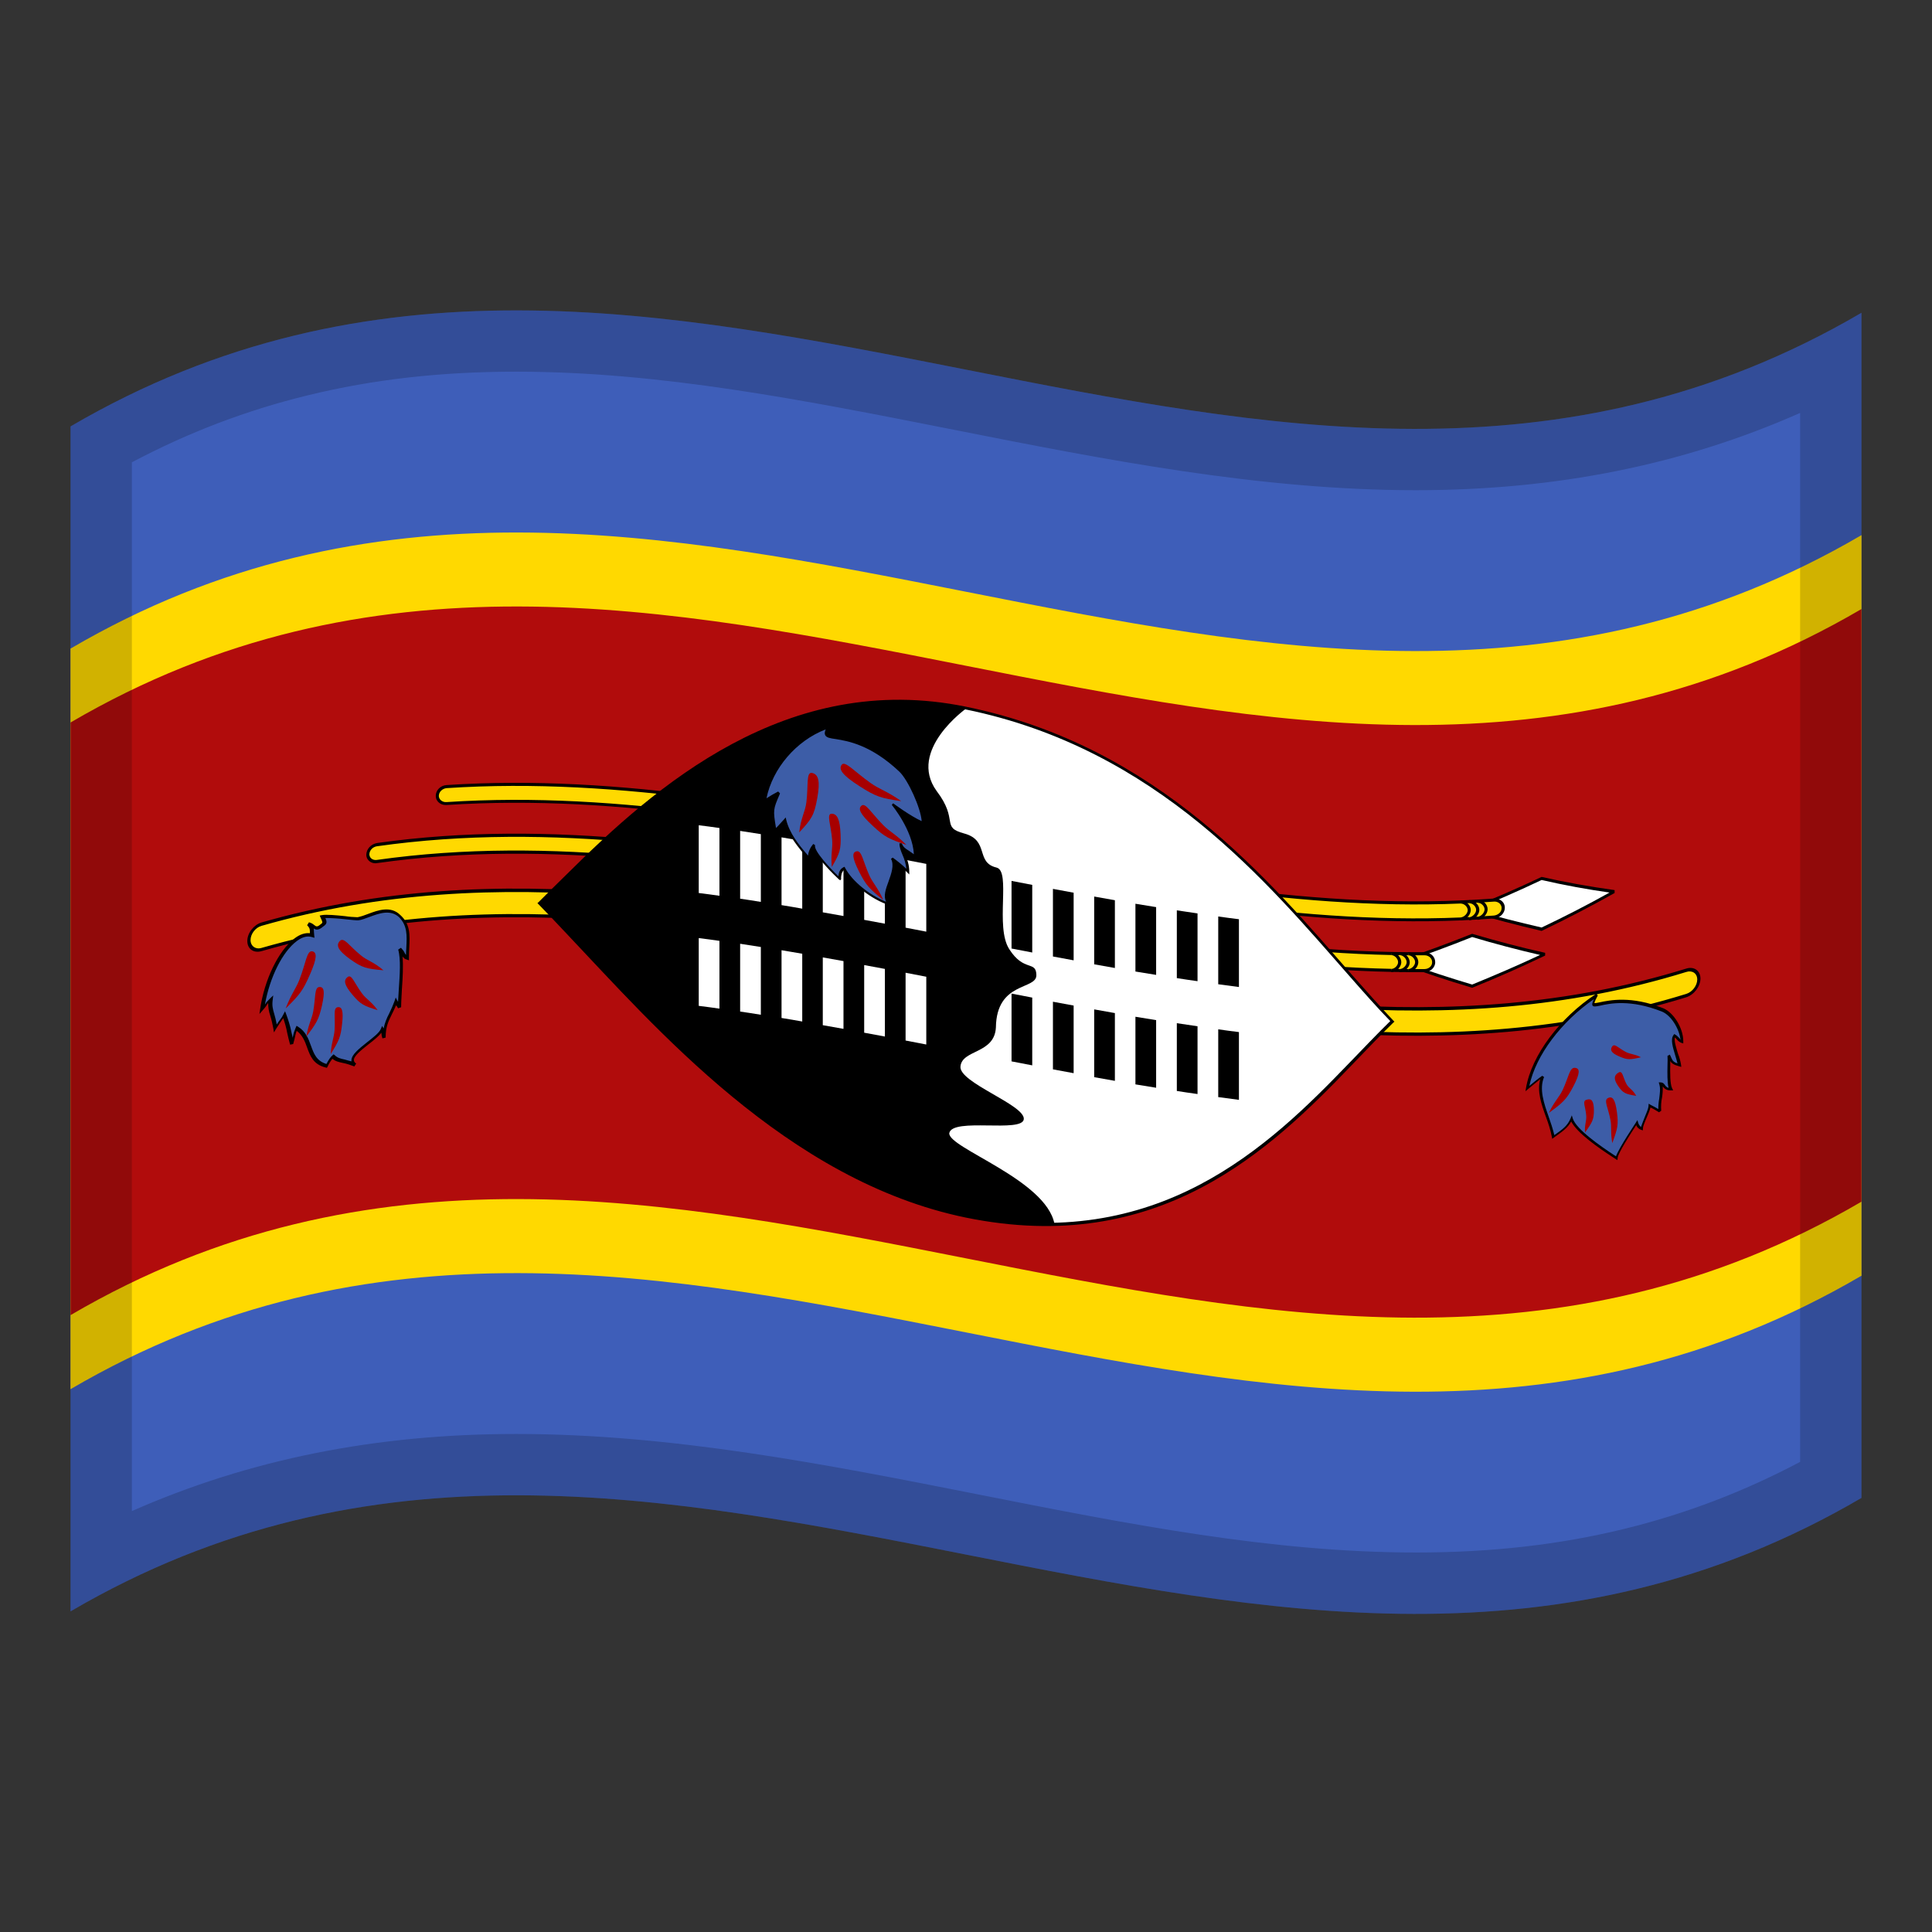 <!-- Generator: Adobe Illustrator 24.2.0, SVG Export Plug-In . SVG Version: 6.00 Build 0)  -->
<svg xmlns="http://www.w3.org/2000/svg" xmlns:xlink="http://www.w3.org/1999/xlink" version="1.1" id="Layer_1" x="0px" y="0px" viewBox="0 0 1260 1260" style="enable-background:new 0 0 1260 1260;" xml:space="preserve">
<rect x="0" y="0" width="1260" height="1260" fill="#333333" stroke="none"/>
<g>
	<g>
		<path d="M46,278.1v772.8c389.3-228,778.7,153.9,1168-74V204C824.7,432,435.3,50.2,46,278.1z" fill="#3E5EB9"/>
		<path d="M46,906c389.3-228,778.7,153.9,1168-74V349C824.7,576.8,435.3,195,46,423V906z" fill="#FFD900"/>
		<path d="M46,857.7c389.3-228,778.7,153.9,1168-74V397.2c-389.3,227.9-778.7-153.9-1168,74V857.7z" fill="#B10C0C"/>
		<path d="M958.2,593.5c15.8,4.7,31.5,8.9,47.3,12.5c15.8-7.6,31.5-15.6,47.3-24.6c-15.8-2.2-31.5-5-47.3-8.6    C989.7,580.4,973.9,587.2,958.2,593.5z" fill="#FFFFFF"/>
		<path d="M957.8,592.6v1.9c15.9,4.8,31.7,8.9,47.6,12.6c15.9-7.6,31.7-15.8,47.6-24.7v-1.9c-15.9-2.2-31.7-5-47.6-8.6    C989.6,579.4,973.7,586.3,957.8,592.6z M1005.4,604.9c-14.7-3.4-29.6-7.1-44.3-11.5c14.7-6,29.6-12.5,44.3-19.5    c14.7,3.4,29.6,6.1,44.3,8.2C1035,590.3,1020.2,597.9,1005.4,604.9z"/>
		<path d="M974.3,587c-227.7,17-455.5-89-683.1-74c-3.4,0.3-6,2.8-6.1,6l0,0c0,2.8,2.4,5,5.5,5.1c0.2,0,0.4,0,0.5,0    c227.7-15,455.5,90.9,683.1,74c3.4-0.3,6-2.9,6.1-6l0,0c0.1-2.7-2.4-5-5.4-5C974.7,587,974.5,587,974.3,587z" fill="#FFD900"/>
		<path d="M974.3,586c-227.7,17-455.5-89-683.1-74c-4,0.3-7,3.4-7,7c-0.1,3.3,2.8,6,6.4,6c0.2,0,0.4,0,0.7,0    c227.7-15,455.5,90.9,683.1,74c4-0.4,7-3.5,7-7c0.1-3.3-2.7-5.9-6.3-6C974.8,586,974.5,586,974.3,586z M974.3,597.1    c-227.7,17-455.5-89-683.1-74c-2.6,0.2-4.8-1.5-5-3.8c0-0.1,0-0.3,0-0.4c0.1-2.5,2.3-4.6,5-4.9c227.7-15,455.5,91,683.1,74    c2.5-0.2,4.7,1.4,5,3.7c0,0.2,0,0.3,0,0.5C979.4,594.7,977.1,596.8,974.3,597.1L974.3,597.1z"/>
		<path d="M963.7,587.7c0,3.7,0,7.3,0,11c2.8-0.2,5.6-3.2,5.6-5.9S966.5,587.5,963.7,587.7z" fill="#FFD900"/>
		<path d="M963.7,586.8v2c2.3-0.1,4.5,2.1,4.5,4.3s-2.4,4.7-4.6,4.8v2c3.3-0.2,6.6-3.7,6.6-6.9C970.2,589.7,967,586.6,963.7,586.8z"/>
		<path d="M958.2,588v11c2.8-0.1,5.6-3,5.6-5.8C963.7,590.4,960.9,587.8,958.2,588z" fill="#FFD900"/>
		<path d="M958.2,587.1v2c2.3-0.1,4.5,2.1,4.5,4.3s-2.4,4.7-4.5,4.8v2c3.3-0.2,6.6-3.6,6.6-6.8C964.8,590.1,961.5,586.9,958.2,587.1    z"/>
		<path d="M952.6,588.2v11c2.8-0.1,5.6-3,5.6-5.8C958.2,590.8,955.4,588.1,952.6,588.2z" fill="#FFD900"/>
		<path d="M952.6,587.3v2c2.3-0.1,4.6,2.1,4.6,4.3s-2.4,4.6-4.6,4.7v2c3.3-0.1,6.6-3.6,6.6-6.8C959.2,590.2,955.9,587.2,952.6,587.3    z"/>
		<path d="M912.8,627.5c15.8,5.8,31.5,10.9,47.3,15.6c15.8-6.3,31.5-13.2,47.3-20.8c-15.8-3.5-31.5-7.6-47.3-12.3    C944.4,616.4,928.6,622.1,912.8,627.5z" fill="#FFFFFF"/>
		<path d="M912.5,626.5v1.9c15.9,5.8,31.7,11.1,47.6,15.8c15.9-6.4,31.7-13.4,47.6-21v-1.8c-15.9-3.5-31.7-7.7-47.6-12.4    C944.3,615.3,928.4,621.2,912.5,626.5z M960.1,642.1c-14.7-4.4-29.6-9.2-44.3-14.6c14.7-5,29.6-10.5,44.3-16.4    c14.7,4.4,29.6,8.3,44.3,11.7C989.7,629.7,974.8,636.1,960.1,642.1L960.1,642.1z"/>
		<path d="M929,621.9c-227.7,1.8-455.5-103.3-683.1-71.2c-3.4,0.6-6,3.3-6.1,6.4c-0.1,2.5,2.1,4.6,4.8,4.7    c0.4,0,0.8,0,1.2-0.1c227.7-32.1,455.5,73,683.1,71.2c3.4-0.1,6.1-2.5,6.1-5.6C935.1,624.5,932.4,621.9,929,621.9    C929.1,621.9,929,621.9,929,621.9z" fill="#FFD900"/>
		<path d="M929,621c-227.7,1.8-455.5-103.3-683.1-71.2c-4,0.7-6.9,3.9-7,7.6c-0.1,2.9,2.4,5.5,5.7,5.6c0.4,0,0.9,0,1.3-0.1    C473.6,530.7,701.4,635.7,929,634c3.9-0.1,7.1-3,7-6.6C936,623.9,932.9,621,929,621L929,621z M929,632    c-227.7,1.8-455.5-103.3-683.1-71.2c-2.3,0.4-4.5-0.8-4.9-2.9c-0.1-0.3-0.1-0.6-0.1-0.8c0.1-2.6,2.2-4.8,5-5.2    C473.6,519.7,701.4,624.7,929,623c2.8,0,5,2,5,4.4c0,0,0,0,0,0.1C934.1,630,931.8,632,929,632L929,632z"/>
		<path d="M918.4,621.9v11c2.8,0,5.6-2.7,5.6-5.5C924,624.8,921.2,621.9,918.4,621.9z" fill="#FFD900"/>
		<path d="M918.4,621v2c2.3,0,4.5,2.3,4.5,4.5s-2.4,4.5-4.5,4.5v2c3.3,0,6.6-3.2,6.6-6.5C925,624.1,921.7,621,918.4,621z"/>
		<path d="M912.8,621.9v11c2.8,0,5.6-2.7,5.6-5.5S915.6,621.9,912.8,621.9z" fill="#FFD900"/>
		<path d="M912.8,620.9v2c2.3,0,4.6,2.4,4.6,4.6c0,2.2-2.4,4.5-4.6,4.5v2c3.3,0,6.6-3.2,6.6-6.4C919.4,624.4,916.1,621,912.8,620.9z    "/>
		<path d="M907.3,621.8v11c2.8,0.1,5.6-2.6,5.6-5.5C912.8,624.7,910.1,621.8,907.3,621.8z" fill="#FFD900"/>
		<path d="M907.3,620.9v2c2.3,0,4.5,2.4,4.5,4.6c0,2.2-2.4,4.5-4.5,4.4v2c3.3,0.1,6.6-3.2,6.6-6.4    C913.9,624.2,910.6,620.9,907.3,620.9z"/>
		<path d="M1099.7,632.8c-309.7,95.7-619.3-119-929.1-30.1c-4.5,1.3-8.2,6.1-8.2,10.7c0,4.6,3.7,7.1,8.2,5.9    c309.7-88.9,619.4,125.7,929.1,30c4.5-1.4,8.2-6.3,8.2-10.9C1107.9,633.8,1104.2,631.3,1099.7,632.8z" fill="#FFD900"/>
		<path d="M1099.7,631.7c-309.7,95.7-619.3-119-929.1-30.1c-5.1,1.5-9.3,6.9-9.3,12.1s4.1,8.1,9.3,6.6    C480.3,531.4,790,746,1099.7,650.4c5.1-1.6,9.3-7.1,9.3-12.3C1108.9,633,1104.8,630.1,1099.7,631.7z M1099.7,648.2    c-309.6,95.8-619.3-118.9-929.1-30c-3.9,1.2-7.2-1.2-7.2-5.1c0-4,3.2-8.2,7.2-9.3c309.7-88.8,619.3,125.8,929.1,30.1    c3.9-1.3,7.2,0.9,7.2,4.9C1106.9,642.7,1103.7,647,1099.7,648.2L1099.7,648.2z"/>
		<path d="M630,461.9c-129.8-27.1-222.5,72-278.1,127c55.6,55.3,148.3,177,278.1,204.1    c148.3,30.4,222.5-72.9,278.1-127.1C852.5,609.9,778.3,492.4,630,461.9z" fill="#FFFFFF"/>
		<path d="M881.4,635.4c-53-60.3-125.7-148.8-251.4-174.5c-116.7-24-203.1,52.3-260.3,109.2c-6.6,6.4-12.8,12.6-18.5,18.3l-0.7,0.6    l0.7,0.7c5.8,5.9,11.9,12.4,18.5,19.4c57.2,60.3,143.6,161,260.3,185c125.8,25.7,198.4-44.1,251.4-99.3    c9.7-10,18.7-19.6,27.3-27.9l0.7-0.6l-0.7-0.7C900.2,656.6,891.1,646.4,881.4,635.4z M880,693.2c-52.8,54.9-125,124.4-250,98.9    c-115.9-23.9-201.9-124.2-258.8-184.4c-6.3-6.7-12.3-13-17.9-18.8c5.6-5.5,11.5-11.3,17.8-17.5c57-56.6,143-132.5,258.8-108.7    c125,25.6,197.3,113.7,250.1,173.8c9.4,10.7,18.3,20.8,26.7,29.4C898.3,674.1,889.4,683.5,880,693.2L880,693.2z"/>
		<path d="M619.1,739c2-10.4,48,0.1,48.6-9.2s-42.5-23.8-41.3-34.3c1-11.1,22.2-8.1,23.1-25.4c0.4-30.3,26.6-24.3,26.4-34.2    c-0.2-9.7-8.1-1.8-17.7-16.9c-9.4-14.5,1.3-50.9-8.3-53.2c-13.9-3.3-4.5-17.7-21-22.2c-15.7-4.2-3.3-8.4-18.1-27.8l0,0    c-19.1-26.5,19.4-53.8,19.4-53.8c-129.8-27.1-222.5,72-278.1,127c55.6,55.3,148.3,177.1,278.1,204.1c20.6,4.1,47.9,6.5,57.5,5.1    C682.2,769.3,618.1,748.6,619.1,739z"/>
		<path d="M462.4,583.2V539 M489.4,543v44.1 M516.4,547.3v44.2"/>
		<path d="M455.7,582.4c4.5,0.5,9,1.2,13.5,1.8V540c-4.5-0.6-9-1.3-13.5-1.8V582.4z" fill="#FFFFFF"/>
		<path d="M482.7,586.1c4.5,0.6,9,1.4,13.5,2.1V544c-4.5-0.7-9-1.4-13.5-2.1V586.1z" fill="#FFFFFF"/>
		<path d="M509.7,590.3c4.5,0.7,9,1.5,13.5,2.3v-44.2c-4.5-0.7-9-1.6-13.5-2.3V590.3z" fill="#FFFFFF"/>
		<path d="M462.4,656.9v-44.2 M489.4,616.6v44.2 M516.4,620.9v44.2"/>
		<path d="M455.7,656c4.5,0.5,9,1.2,13.5,1.8v-44.2c-4.5-0.6-9-1.3-13.5-1.8V656z" fill="#FFFFFF"/>
		<path d="M482.7,659.7c4.5,0.6,9,1.4,13.5,2.1v-44.2c-4.5-0.7-9-1.4-13.5-2.1V659.7z" fill="#FFFFFF"/>
		<path d="M509.7,663.9c4.5,0.7,9,1.5,13.5,2.3V622c-4.5-0.7-9-1.6-13.5-2.3V663.9z" fill="#FFFFFF"/>
		<path d="M543.4,596.1v-44.2 M570.4,556.9v44.2 M597.3,562.2v44.2"/>
		<path d="M536.6,595c4.5,0.8,9,1.6,13.5,2.4v-44.2c-4.5-0.8-9-1.7-13.5-2.4V595z" fill="#FFFFFF"/>
		<path d="M590.6,605l13.5,2.6v-44.2l-13.5-2.6V605z" fill="#FFFFFF"/>
		<path d="M563.6,599.9c4.5,0.8,9,1.7,13.5,2.5v-44.1c-4.5-0.8-9-1.7-13.5-2.5V599.9z" fill="#FFFFFF"/>
		<path d="M543.4,669.7v-44.2 M570.4,630.5v44.2 M597.3,635.8V680"/>
		<path d="M590.6,678.6c4.5,0.8,9,1.8,13.5,2.6V637l-13.5-2.6V678.6z" fill="#FFFFFF"/>
		<path d="M536.6,668.6c4.5,0.8,9,1.6,13.5,2.4v-44.2c-4.5-0.8-9-1.6-13.5-2.4V668.6z" fill="#FFFFFF"/>
		<path d="M563.6,673.5c4.5,0.8,9,1.7,13.5,2.5v-44.1c-4.5-0.8-9-1.7-13.5-2.5V673.5z" fill="#FFFFFF"/>
		<path d="M666.4,619.9v-44.1 M693.3,580.9v44.2 M720.3,585.9v44.2"/>
		<path d="M659.7,618.6l13.5,2.6v-44.1l-13.5-2.6V618.6z"/>
		<path d="M713.6,628.9c4.5,0.8,9,1.6,13.5,2.4v-44.2c-4.5-0.8-9-1.6-13.5-2.4V628.9z"/>
		<path d="M686.7,623.8c4.5,0.8,9,1.7,13.5,2.5v-44.1c-4.5-0.8-9-1.7-13.5-2.5V623.8z"/>
		<path d="M666.4,693.5v-44.2 M693.3,654.5v44.2 M720.3,659.5v44.1"/>
		<path d="M659.7,692.2l13.5,2.6v-44.2l-13.5-2.6V692.2z"/>
		<path d="M713.6,702.5c4.5,0.8,9,1.6,13.5,2.4v-44.2c-4.5-0.8-9-1.6-13.5-2.4V702.5z"/>
		<path d="M686.7,697.4c4.5,0.8,9,1.7,13.5,2.5v-44.1c-4.5-0.8-9-1.7-13.5-2.5V697.4z"/>
		<path d="M747.3,634.7v-44.2 M774.3,594.7v44.2 M801.2,598.5v44.2"/>
		<path d="M767.5,637.9c4.5,0.7,9,1.4,13.5,2v-44.2c-4.5-0.6-9-1.4-13.5-2V637.9z"/>
		<path d="M740.5,633.6c4.5,0.7,9,1.5,13.5,2.2v-44.2c-4.5-0.7-9-1.5-13.5-2.2V633.6z"/>
		<path d="M794.5,641.9c4.5,0.6,9,1.2,13.5,1.8v-44.2c-4.5-0.5-9-1.2-13.5-1.8V641.9z"/>
		<path d="M747.3,708.4v-44.2 M774.3,668.5v44.2 M801.2,672.2v44.2"/>
		<path d="M794.5,715.5c4.5,0.6,9,1.2,13.5,1.8v-44.2c-4.5-0.5-9-1.2-13.5-1.8V715.5z"/>
		<path d="M740.5,707.2c4.5,0.7,9,1.5,13.5,2.2v-44.1c-4.5-0.7-9-1.5-13.5-2.2V707.2z"/>
		<path d="M767.5,711.5c4.5,0.7,9,1.4,13.5,2v-44.2c-4.5-0.6-9-1.4-13.5-2V711.5z"/>
		<path d="M1041.5,648.9L1041.5,648.9L1041.5,648.9z" fill="#3D5DA7"/>
		<path d="M1084.2,658.4c-36.4-14.6-51.2,6.3-42.8-9.5c-24.8,16.1-42,40.8-45.4,60.9c3.6-2.9,6.5-5.5,10.1-8    c-5,12.3,4.3,26.4,6.9,39.5c6.4-4.4,9.6-6.6,11.8-11.8c2.5,8.3,21.8,20.9,29.5,25.8c0.6-4,10.4-18.9,13.2-23    c0.4,1.3,0.9,3.3,3.2,4c0.1-2.8,4.9-12,5.2-15.1c2.3,1.2,4.5,2.4,6.6,3.9c-0.8-6.1,2.2-13,0.6-18.3c2.4,0.1,2.1,3.8,6.5,3.8    c-2.3-4.3-0.9-17.6-1.2-22.2c1.9,3.4,1.3,5,7,6.5c-0.7-5.5-5.9-16-3.3-19.3c1.9,1,3.2,3.3,4.8,3.9    C1096.8,671.2,1090.9,661.1,1084.2,658.4z" fill="#3D5DA7"/>
		<path d="M1084.6,657.5c-20.9-8.2-34.7-5.2-41.4-3.8c-1.4,0.3-3.1,0.6-3.3,0.5c-0.2-0.5,1.5-3.9,2.2-5.1l-0.5-0.2l-0.2-0.9    l-0.5,0.1l-0.1,0.2c-23.2,15.2-41.9,39.6-45.6,61.4l-0.3,2l1.6-1.4c3-2.4,5.4-4.5,8-6.5c-2.2,8,0.8,16.5,3.8,24.8    c1.6,4.2,2.9,8.5,3.8,12.9c0.1,0.4,0.1,0.7,0.2,1.2l1.8-1.3c5.2-3.7,8.3-5.9,10.6-10c3.9,7.6,18.4,17.6,26.6,22.9l3.5,2.3    c0.1-0.5,0.2-1,0.2-1.6c0.5-3.3,8.1-15.2,12.1-21.2c0.5,1.4,1.6,2.4,3.1,3l1.2,0.4l0.1-1.4c0-1.3,1.3-4.4,2.5-7.1    c0.9-2.1,1.8-4.2,2.4-6.4l0.3,0.1c1.9,0.9,3.6,2,5.3,3l1.4-1c-0.2-2.8-0.1-5.7,0.5-8.4c0.4-2.5,0.6-5,0.5-7.6l0.1,0.2    c1,1.6,2.9,2.6,4.9,2.5h1.8l-0.7-1.4c-1.4-2.8-1.3-10.2-1.2-15.6c0-0.7,0-1.5,0-2.2c0.8,1.5,2.1,2.5,5.8,3.5l1.4,0.4    c-0.1-0.5-0.1-1.1-0.2-1.6c-0.4-2.3-1-4.6-1.9-6.8c-1.1-3.7-2.7-8.5-2.1-10.8c0.5,0.4,1,0.8,1.4,1.4c0.7,0.8,1.6,1.6,2.8,2.1    l1.3,0.4v-1.6C1097.7,670.4,1091.5,660.3,1084.6,657.5z M1094.9,676.7c-0.7-0.7-1.5-1.5-2.4-2l-0.6-0.3c-0.2,0.2-0.4,0.4-0.5,0.7    c-2.1,2.7-0.4,8,1.2,13.4c0.5,1.8,1.1,3.5,1.4,5c-2.9-0.9-3.3-2.1-4.1-3.8c-0.3-0.6-0.5-1.3-0.9-1.9l-1.5,0.8    c0.1,1.4,0.1,3.6,0,6.2c-0.1,5-0.2,11,0.7,14.7c-1-0.3-1.9-1-2.4-1.9c-0.6-0.8-1.2-1.6-2.6-1.7h-1.4l0.4,1.4    c0.8,2.6,0.3,5.9-0.1,9.2c-0.4,2.2-0.6,4.5-0.6,6.8c-1.3-0.8-2.7-1.6-3.8-2.1c-0.5-0.3-1-0.5-1.3-0.7l-1.2-0.7l-0.1,1.7    c-0.1,1.4-1.3,4.4-2.5,7.2c-0.9,2.1-1.6,4.2-2.4,6.3c-1-0.8-1.6-1.9-1.9-3c-0.1-0.5-0.3-0.9-0.4-1.5c-0.3,0.5-0.7,1-1,1.6    c-0.4,0.7-10.7,15.9-13,22l-1.4-0.9c-8.5-5.6-24.5-16.6-26.8-23.8c-0.2-0.6-0.4-1.4-0.6-2c-0.3,0.7-0.6,1.5-0.9,2.2    c-2,4.6-4.8,6.7-10.5,10.7c-1-4.1-2.3-8.1-3.7-12c-3.1-8.8-6.3-18-3-25.9l-1.2-0.8c-3,2.1-5.5,4.2-8.4,6.6    c4.2-20.1,21.1-42.1,42.1-56.6c-1.1,2.3-1.3,3.5-0.9,4.2c0.6,0.9,2.2,0.6,4.8,0.1c6.5-1.5,19.9-4.3,40.4,3.8    c5.8,2.3,11.3,10.8,12.2,18.5C1095.6,677.4,1095.3,677.1,1094.9,676.7z"/>
		<path d="M1027.1,696.4c-3.5-0.3-4,6-8,14.5c-2.3,4.8-5.5,7.5-9,14.9l0,0c9.4-6.8,11.5-8.8,16-17.3    C1030.5,700,1030.6,696.7,1027.1,696.4z" fill="#A70000"/>
		<path d="M1034.8,717.2c-3.2,0.8-0.7,4.5-0.3,10.4c0.3,3.4-1.2,5.9-0.8,11l0,0c4.8-6.7,5.8-8.5,5.8-14.6    C1039.4,718,1038,716.2,1034.8,717.2z" fill="#A70000"/>
		<path d="M1048.7,716.1c-3,1.4,0.1,6.3,1.6,14.3c0.9,4.6-0.1,8.1,1.2,15.1c3.5-9.6,4.1-12,3-20.3    C1053.4,717,1051.7,714.7,1048.7,716.1z" fill="#A70000"/>
		<path d="M1070.3,689.6L1070.3,689.6L1070.3,689.6z" fill="#A70000"/>
		<path d="M1051.4,682.5c-1.6,2.3-0.5,4.3,4.7,6.5c5.3,2.3,7,2.2,14.1,0.5c-4.4-2.2-6.9-1.9-9.8-3.4    C1055.5,683.6,1053,680.2,1051.4,682.5z" fill="#A70000"/>
		<path d="M1067.2,714.8L1067.2,714.8L1067.2,714.8z" fill="#A70000"/>
		<path d="M1055.4,699.6c-2.9,1.8-3.1,4.3,0,8.8s4.6,5.1,11.7,6.3c-2.3-4.2-4.7-4.8-6.3-7.6    C1058.3,702.5,1058.3,697.7,1055.4,699.6z" fill="#A70000"/>
		<path d="M203.3,610L203.3,610L203.3,610z" fill="#3D5DA7"/>
		<path d="M233.1,599.3c-2.6,0.2-18.3-2.3-23.2-1.5c2.1,4.3,1.3,4.4-0.4,5.7c-4.6,4-4.7-0.2-8.5-0.9    c2.6,2.6,1.8,3.4,2.2,7.5l0,0c-11.9-3.8-28.6,20.5-32.5,48.4c4.1-4.6,1.4-2.7,5.5-6.7c-1,7.1,1.5,8.9,3.2,18.9    c3.8-6.3,3.6-4.9,5.8-8.9c2.5,5.7,3.1,10.9,5.3,19c2.1-6.6,1.1-5.9,3-10.2c10.7,6.5,5.9,21.1,19.6,24.5c1.4-2.8,2.7-4.9,4.1-6.2    c3.5,3.4,7,2.3,14.8,5.5c-8.7-5.9,13.8-15.8,17.2-23.2c1.3,2.1,0.2,1.4,1.4,5.6c0-11.2,4.1-13.8,7.6-23.6c1.3,2.4,1.1,1.4,2.5,3.8    c0-10.4,2.7-28.5,0.1-37.9c3.4,3.6,1.9,4.5,5.1,5.8c0-11.2,2.7-20-5.4-27.1C252,589.5,239.8,598.5,233.1,599.3z" fill="#3D5DA7"/>
		<path d="M239.9,596.1c-2.2,0.9-4.4,1.6-6.7,2.1c-2.7-0.1-5.5-0.3-8.1-0.7c-5.7-0.6-12.1-1.2-15-0.7l-1.6,0.3l0.6,1.4    c1.5,3.1,1.3,3.4,0.4,4l-0.4,0.3c-2.3,2-2.9,1.5-4.3,0.4c-0.9-0.8-2.1-1.4-3.3-1.7l-1.2,1.9c1.6,1.7,1.8,2.3,1.8,4.2    c0,0.3,0,0.6,0,1c-3.1-0.3-6.5,0.7-10,3.4c-10.5,7.9-19.8,27.2-22.5,46.5c-0.1,0.9-0.3,1.9-0.4,2.8l2.1-2.4    c1.1-1.2,2.1-2.4,2.9-3.8c0.2-0.3,0.4-0.6,0.7-0.9c0,2.7,0.4,5.5,1.3,8c0.9,2.8,1.5,5.8,2.1,8.7c0.1,0.8,0.2,1.6,0.4,2.4    c0.5-0.8,1-1.7,1.4-2.4c1.9-3,2.8-4.2,3.4-5.1c0.4-0.6,0.8-1.1,1.2-1.8c1.1,3.1,2,6.3,2.6,9.6c0.5,2.3,1.1,4.8,1.9,7.7l2-0.4    c0.8-2.9,1.2-4.4,1.4-5.6c0.2-1,0.5-2.1,0.9-3c3.8,2.8,5.4,6.9,6.8,10.9c2,5.5,4,11,12.1,13l0.8,0.2l0.5-0.9    c0.8-1.8,1.9-3.5,3.1-5c2,1.7,4,2.1,6.7,2.7c2.7,0.5,5.1,1.4,7.6,2.3l1.2-1.9c-1-0.5-1.6-1.5-1.5-2.5c0.2-2.6,4.7-6.2,9.1-9.7    c3.3-2.6,6.8-5.2,8.8-7.9c0.1,1.3,0.3,2.5,0.7,3.7l2.1-0.5c0-7.1,1.8-10.6,3.9-14.9c0.9-1.8,1.9-3.8,2.9-6.2l0.2,0.3    c0.4,0.5,0.8,1,1.1,1.7l2-0.7c0-3.3,0.3-7.3,0.5-11.7c0.5-7.2,1-15.2,0.4-21.5c0.6,1,1.5,1.8,2.8,2.1l1.4,0.5v-1.7    c0-2.3,0.1-4.5,0.2-6.7c0.4-8.1,0.8-15.2-5.9-21.2C254.8,590.6,246.5,593.6,239.9,596.1z M265,617.9c-0.1,1.6-0.2,3.3-0.2,4.9    c-0.3-0.3-0.5-0.7-0.7-1c-0.6-1.4-1.5-2.5-2.6-3.7l-1.8,1.2c1.8,6.3,1,16.7,0.4,25.8c-0.2,2.9-0.4,5.8-0.5,8.3    c-0.1-0.2-0.3-0.5-0.5-0.9c-0.4-0.6-0.7-1.4-1-2l-0.8,2.4c-1,2.7-2.2,5.5-3.5,8.1c-1.6,3-2.9,6.3-3.6,9.7l0,0l-1-1.6    c-0.3,0.6-0.5,1.3-0.8,1.9c-1.1,2.7-5.3,5.8-9.2,8.9c-5,4-9.8,7.8-10,11.4c0,0.3,0,0.6,0,0.9c-1.8-0.5-3.2-0.8-4.4-1.2    c-2.8-0.6-4.6-1-6.6-2.9l-0.6-0.5l-0.7,0.6c-1.5,1.3-2.7,3.2-4,5.7c-6.5-2-8.2-6.7-10.1-11.9c-1.6-4.5-3.4-9.3-8.4-12.4l-1-0.6    l-0.6,1.4c-0.7,1.6-1.3,3.3-1.6,4.9c-0.1,0.4-0.2,0.8-0.3,1.5c-0.3-1.5-0.6-2.7-0.9-4c-0.8-3.9-2-7.8-3.4-11.5l-0.7-1.8    c-0.4,0.7-0.7,1.4-1.1,2.1c-0.6,1.3-1.3,2.4-2.2,3.5c-0.5,0.6-1.1,1.5-2.1,3c-0.5-2.8-1.1-4.9-1.6-6.7c-1-3.4-1.6-5.6-1-9.7    c0.1-0.8,0.2-1.7,0.3-2.5l-2,1.9c-2.2,2.2-2.6,2.7-3.1,3.6c-0.1,0.1-0.2,0.3-0.3,0.4c3.1-17.6,11.4-34.4,20.8-41.4    c3.5-2.6,6.8-3.5,9.7-2.6l1.8,0.5c-0.1-0.6-0.1-1.3-0.2-1.9c-0.1-1-0.1-1.9-0.2-2.6c0-0.7,0-1-0.1-1.6c1.3,0.9,3,1.5,6.1-1.2    l0.3-0.2c2.1-1.5,2.5-2.5,1.2-5.4c4.3,0,8.5,0.3,12.9,0.8c4.6,0.5,7.5,0.8,8.7,0.7c2.1-0.2,4.6-1.3,7.2-2.2    c6.4-2.4,13.7-5,19.3,0.2C265.7,603.7,265.4,610,265,617.9z"/>
		<path d="M186.4,657.6L186.4,657.6L186.4,657.6z" fill="#A70000"/>
		<path d="M203.5,620.4c-3.4-0.4-4,7.5-8.1,18.2c-2.3,6.1-5.5,9.6-9.1,19.1c9.3-9.1,11.3-11.7,15.9-22.3    C206.8,624.9,206.9,620.9,203.5,620.4z" fill="#A70000"/>
		<path d="M199.8,676L199.8,676L199.8,676z" fill="#A70000"/>
		<path d="M208.2,643.7c-3.2,0.3-2.3,6.6-3.9,15.8c-0.9,5.1-3.2,8.5-4.5,16.5c6.7-8.8,8.1-11.1,10.2-20.3    C212,646.5,211.4,643.5,208.2,643.7z" fill="#A70000"/>
		<path d="M220.1,656.9c-3,0.6-1.3,6.4-1.9,14.9c-0.3,4.8-2.1,8.1-2.5,15.6c5.4-8.7,6.5-11,7.4-19.7    C224.1,659.2,223,656.3,220.1,656.9z" fill="#A70000"/>
		<path d="M221.6,613.7c-2.7,2.9-1,6.3,6.8,11.9c7.8,5.6,10.6,6.2,21.7,7.2c-6.6-5.7-10.6-6.2-14.8-9.8    C227.9,617.1,224.3,610.8,221.6,613.7z" fill="#A70000"/>
		<path d="M226.7,637.2c-2.8,2.1-2.2,5.2,3.2,11.6c5.3,6.3,7.4,7.2,16.4,10l0,0c-4.3-5.9-7.4-7.1-10.2-10.9    C231.1,641.2,229.4,635.1,226.7,637.2z" fill="#A70000"/>
		<path d="M540.1,474.1L540.1,474.1L540.1,474.1z" fill="#3D5DA7"/>
		<path d="M586.7,502.7c-33.3-31.2-54.4-15.1-46.8-28.6c-22.7,7.6-38.4,28.7-41.5,48.2c3-2,6-3.8,9.2-5.5    c-4.6,11.1-4.6,10.6-2.3,24.9c3.1-3.5,3.3-3.5,6.3-6.9c2.3,9.1,8.7,16.9,15.6,24.9c0.6-3.9,0.9-5.8,3.5-8.8    c-1.8,5.1,17.1,22.7,16.7,22.3c0.1-2.9,0.4-5.6,3-6.8c4.9,9.3,17.3,19.3,29.4,23.3c-6.9-6.8,6.9-20.5,2.1-29.8    c3.6,2.6,7,5.6,10.1,8.6c0-8.4-4.6-12.8-4.6-18.3c1.8,4.3,4.3,4.3,9.5,8.5c0-16.8-14.7-34.3-14.7-34.3s12.6,9.3,19.6,12.2    C601.8,528.4,592.9,508.4,586.7,502.7z" fill="#3D5DA7"/>
		<path d="M587.3,502.1c-19.2-18-34.3-20.5-42.4-21.7c-2.7-0.4-5-0.8-5.5-1.6c-0.3-0.6,0.1-1.9,1.2-4l0.3-0.1c0-0.2-0.1-0.4-0.1-0.6    l-0.9-0.3l-0.2-0.4c-21.3,7.1-38.5,27.4-41.9,48.7c-0.1,0.6-0.2,1.4-0.3,2l1.6-1.1c2.6-1.7,4.7-3,7-4.3c-3.6,8.8-3.6,9.7-1.4,22.5    c0.1,0.8,0.2,1.6,0.4,2.4l1.1-1.3c1.5-1.7,2.4-2.5,3.2-3.5c0.6-0.6,1.2-1.4,2.3-2.4c2.7,8.7,8.8,16.2,15.3,23.7    c0.4,0.4,0.7,0.8,1.1,1.3l0.2-1.5c0.5-3,0.7-4.7,2.1-6.8c2.2,6.6,14.5,18.4,16.7,20.4l0.1,0.1l0,0l0.2,0.1l0.6,0.4l0.7-1l-0.2-0.2    c0.1-2.3,0.4-4.3,2-5.5c5.4,9.4,17.6,19,29.5,23l0.6-1.3c-3.1-3-1.2-8.2,0.7-13.5c1.6-4.6,3.4-9.3,2.4-13.6c2.8,2.2,5.5,4.5,8,7    l1.3,1.3v-1.7c0-4.8-1.4-8.4-2.8-11.4c-0.5-1.3-0.9-2.3-1.3-3.5c1,0.9,2.1,1.8,3.3,2.5c1.5,0.9,3,2,4.4,3.2l1.2,1v-1.5    c0-12.4-7.6-24.9-11.9-31c4.3,3,11.2,7.6,15.9,9.6l0.9,0.4V537C602.6,528.4,593.7,508.2,587.3,502.1z M582.5,523.9l-0.9,1    c0.1,0.2,13.6,16.4,14.4,32.2c-1.3-0.9-2.4-1.7-3.3-2.3c-2.4-1.5-3.6-2.3-4.6-4.8h-1.5c0,2.6,0.9,4.9,2,7.5c1.3,2.9,2.2,6,2.5,9.1    c-2.8-2.6-5.8-5.1-8.9-7.3l-1.1,0.8c2.2,4.2,0.2,9.6-1.6,14.7c-1.8,4.9-3.5,9.6-1.6,13.3c-10.9-4.3-22.1-13.4-26.7-22l-0.4-0.8    l-0.7,0.3c-2.4,1.2-3.1,3.4-3.3,5.9c-4.8-4.6-16.4-16.7-15.2-20.3l-1.2-0.8c-1.9,2.2-3.1,4.8-3.4,7.6    c-6.4-7.4-12.1-14.7-14.2-23.2l-0.4-1.7c-0.3,0.4-0.6,0.7-1,1.2c-1.5,1.7-2.4,2.6-3.2,3.5c-0.6,0.6-1.1,1.3-2.1,2.2    c-2-11.9-1.8-12.2,2.3-21.8l0.3-0.8l-1.2-1.2c-2.7,1.4-5.1,2.8-7.6,4.4c3.9-19.4,19.4-37.6,38.6-44.9c-0.7,1.7-0.8,2.8-0.3,3.8    c0.9,1.6,3.2,2,6.9,2.5c7.9,1.3,22.8,3.7,41.4,21.2c5.8,5.5,14,23.8,14.6,32.3C594,532.4,582.6,524,582.5,523.9z"/>
		<path d="M529.7,504.1c-4.1-0.9-2.4,7.8-3.8,19.1c-0.8,6.4-3.5,9.8-4.7,19.7l0,0c8.1-8.7,9.8-11.1,11.8-22.4    C535,509.4,533.8,505.1,529.7,504.1z" fill="#A70000"/>
		<path d="M542.6,565.4L542.6,565.4L542.6,565.4z" fill="#A70000"/>
		<path d="M548.2,544.2c-0.4-9.9-2.2-13.5-5.8-13.5s-0.5,7.1,0.3,17c0.5,5.7-1,9-0.2,17.7    C547.7,556.5,548.6,554.1,548.2,544.2z" fill="#A70000"/>
		<path d="M558.7,555.2c-3.2,0.6-3,4.2,1.6,13.3s6.7,11.1,15.8,18.5c-3.6-8.2-6.8-10.9-9.2-16.2    C562.8,561.6,562,554.5,558.7,555.2z" fill="#A70000"/>
		<path d="M567.7,510.6c-10.6-7.5-16.7-14.8-18.8-11.8c-2.2,3,0.7,6.9,11.6,13.9c10.9,7,14.2,7.9,27.3,9.8l0,0    C578.5,515.9,573.7,514.9,567.7,510.6z" fill="#A70000"/>
		<path d="M561.9,525.4c-2.6,2-0.8,5.7,7.2,13.1c8,7.5,10.8,8.7,22,12.5c-6.8-6.9-10.8-8.5-15.1-12.9    C568.3,530.3,564.5,523.3,561.9,525.4z" fill="#A70000"/>
	</g>
	<path d="M46,278.1V423v48.2v386.5V906v144.9c389.3-228,778.7,153.9,1168-74V832v-48.3V397.2V349V204   C824.7,432,435.3,50.2,46,278.1z M1174,953.4c-36.9,19.5-74.6,33.9-114.7,43.7c-42.5,10.4-86.9,15.4-135.8,15.4   c-93.9,0-187-18.4-285.7-37.9c-98.1-19.4-199.5-39.4-301.2-39.4c-91.4,0-174,16.5-250.6,50.3v-684c36.9-19.5,74.6-33.9,114.8-43.7   c42.5-10.4,86.9-15.4,135.8-15.4c93.9,0,187,18.4,285.6,37.9c98,19.4,199.4,39.4,301.1,39.4c91.5,0,174.1-16.5,250.7-50.4V953.4z" enable-background="new" opacity="0.18"/>
</g>
</svg>
